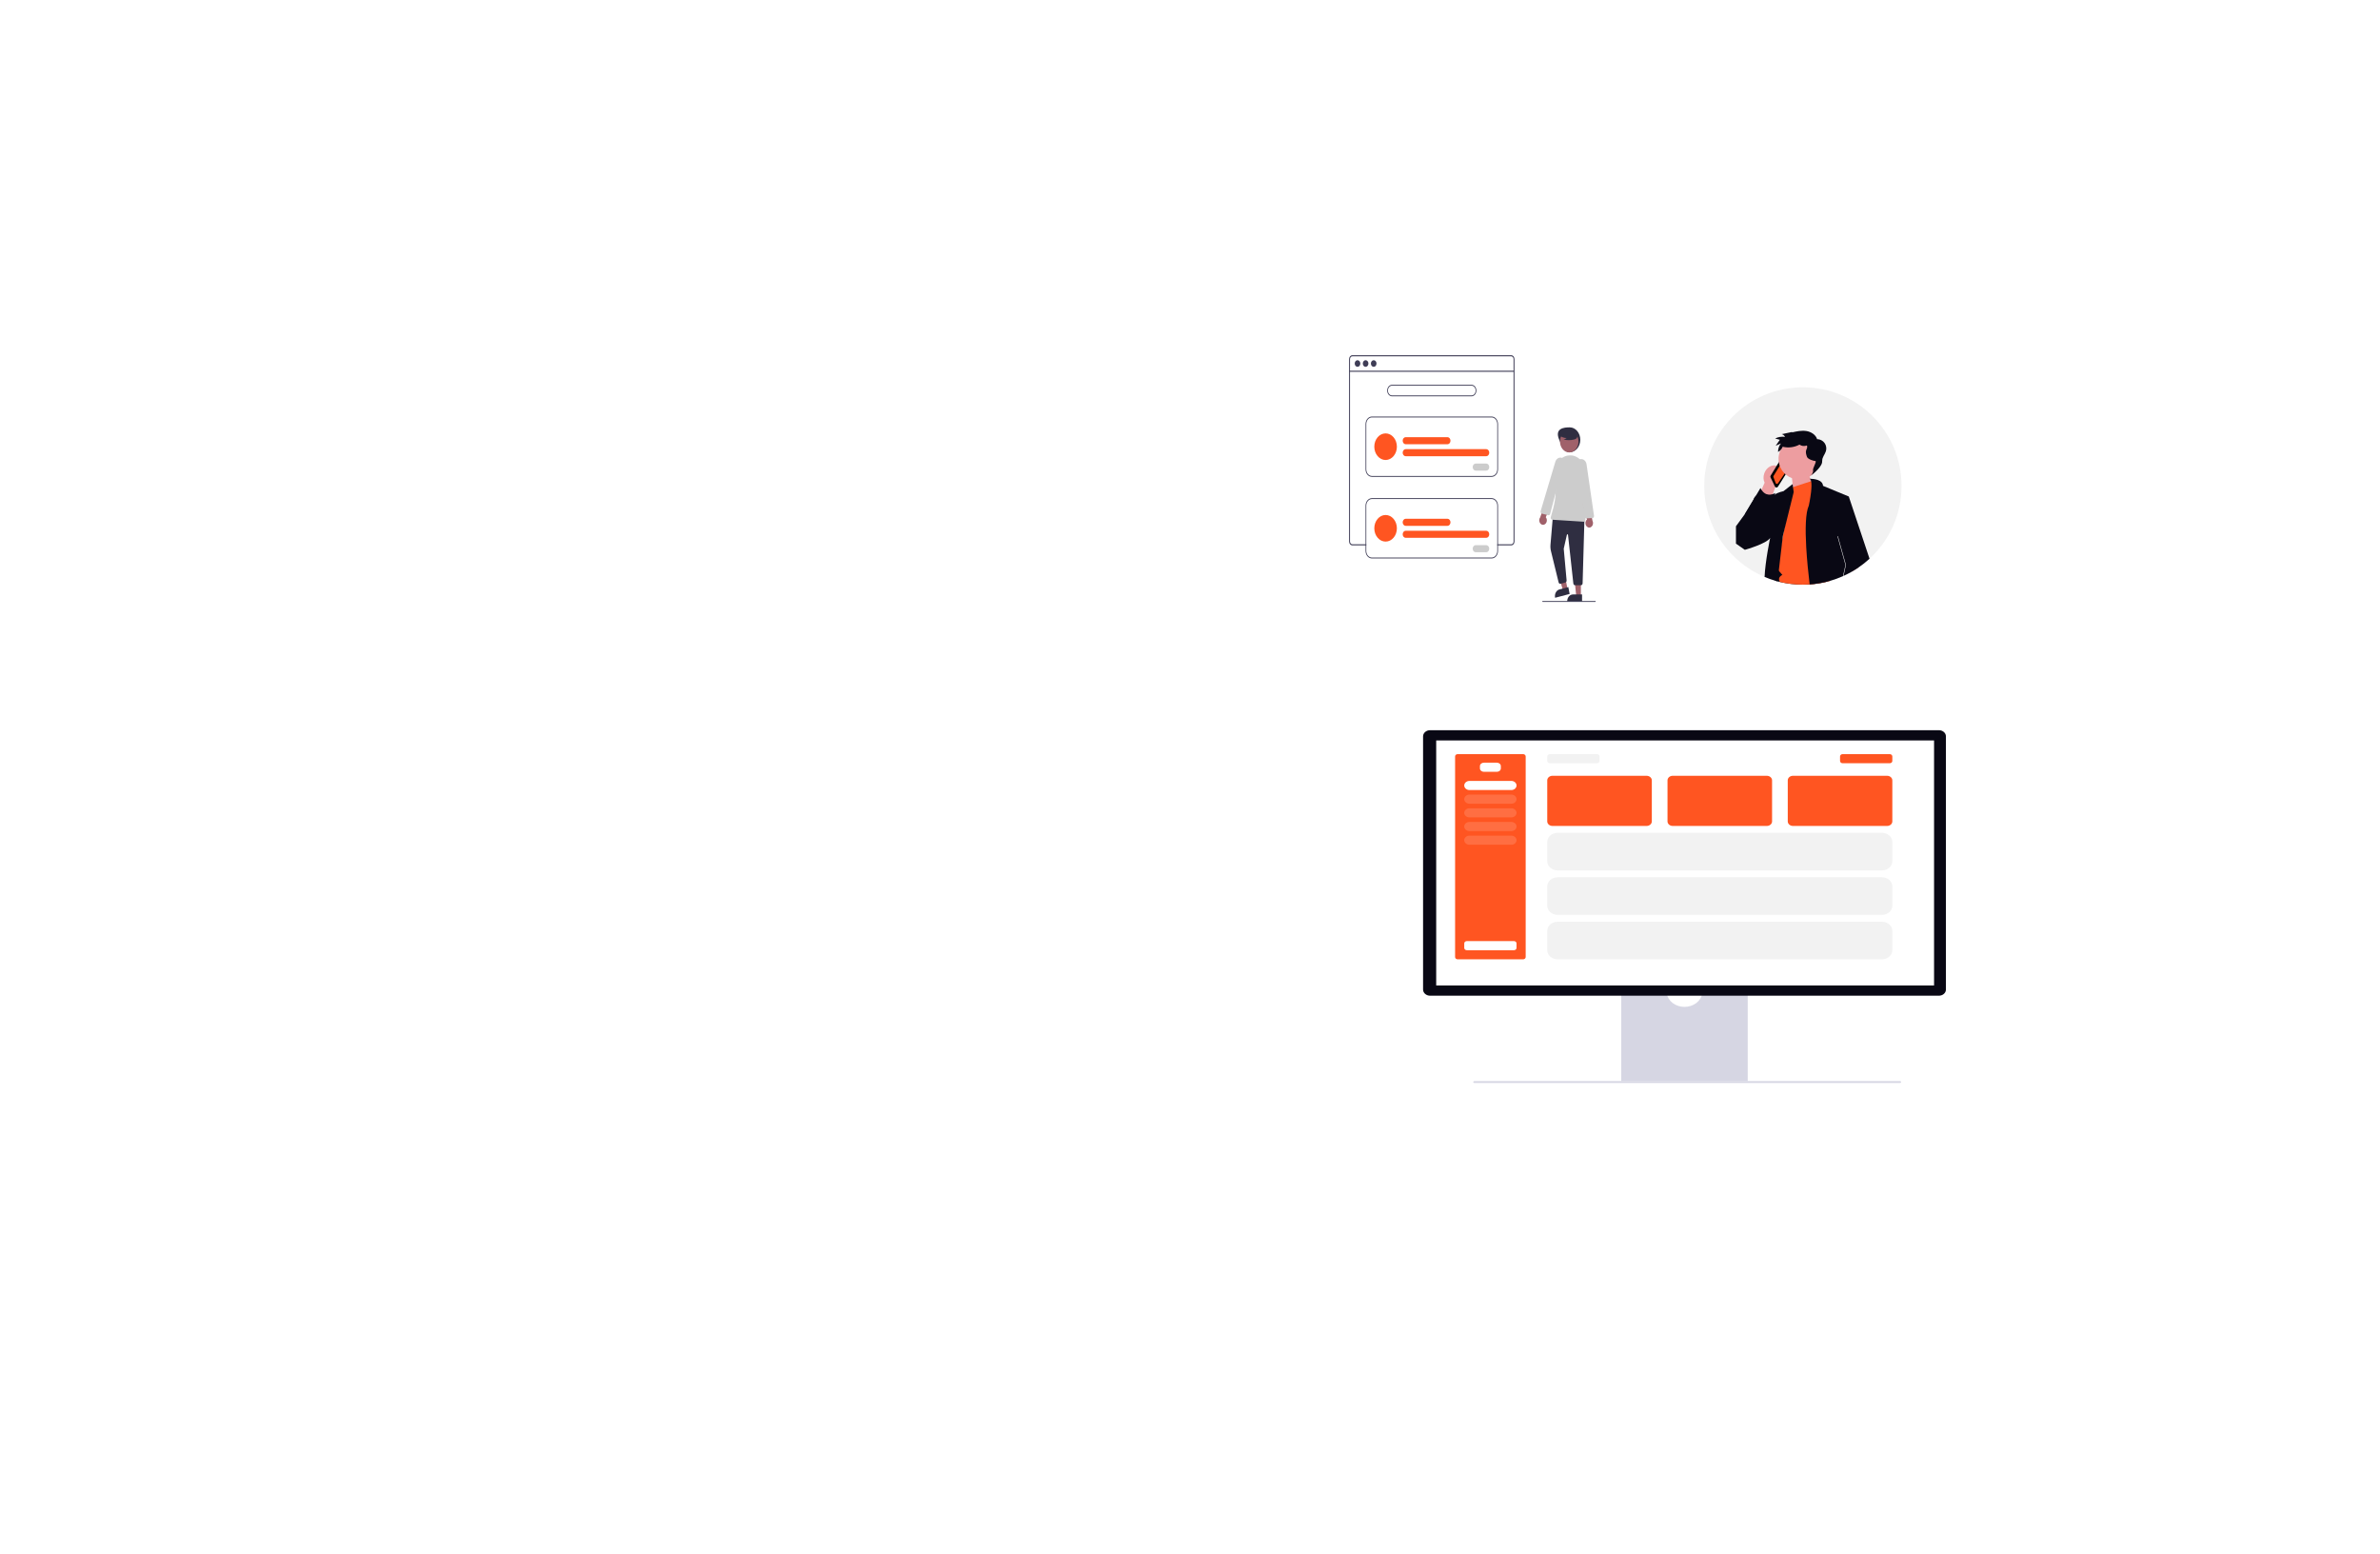 <svg width="965" height="630" viewBox="0 0 965 630" fill="none" xmlns="http://www.w3.org/2000/svg">
<rect width="965" height="630" fill="white"/>
<g clip-path="url(#clip0_1_2)">
<path d="M771 197C771 208.674 765.999 219.18 758.021 226.492C756.626 227.773 755.139 228.955 753.571 230.027C752.637 230.668 751.674 231.269 750.685 231.827C749.643 232.419 748.573 232.963 747.476 233.46C747.408 233.491 747.34 233.521 747.271 233.551C745.57 234.31 743.805 234.953 741.989 235.471C741.502 235.61 741.012 235.74 740.518 235.86C738.324 236.396 736.058 236.751 733.739 236.907C732.834 236.969 731.921 237 731 237C727.786 237 724.661 236.621 721.667 235.905C721.354 235.831 721.04 235.752 720.73 235.668C720.42 235.587 720.111 235.501 719.804 235.412C718.323 234.981 716.877 234.466 715.472 233.874C701.093 227.811 691 213.584 691 197C691 174.909 708.909 157 731 157C753.091 157 771 174.909 771 197Z" fill="#F2F2F2"/>
<path d="M740.518 221.815V235.86C738.324 236.396 736.058 236.751 733.739 236.907C732.834 236.969 731.921 237 731 237C727.786 237 724.661 236.621 721.667 235.905C721.354 235.831 721.04 235.752 720.73 235.668C720.42 235.587 720.111 235.501 719.804 235.412V221.815H740.518Z" fill="#090814"/>
<path d="M719.911 197.245L714.141 213.302L708.37 211.975L715.49 195.667C714.961 194.595 714.872 193.209 715.353 191.86C716.196 189.5 718.463 188.152 720.416 188.849C722.369 189.546 723.27 192.025 722.427 194.386C721.946 195.735 720.998 196.751 719.911 197.245Z" fill="#ED9DA0"/>
<path d="M720.295 197.607C720.242 197.607 720.189 197.601 720.136 197.588C719.931 197.54 719.76 197.404 719.669 197.214L717.881 193.502C717.778 193.288 717.791 193.04 717.915 192.838L722.008 186.162C722.119 185.981 722.303 185.862 722.513 185.836L723.251 185.744C723.535 185.709 723.818 185.855 723.951 186.11L725.577 189.213C725.691 189.432 725.68 189.697 725.548 189.906L720.88 197.284C720.837 197.352 720.784 197.411 720.721 197.46C720.597 197.556 720.448 197.607 720.295 197.607Z" fill="black"/>
<path d="M720.462 196.156C720.441 196.156 720.419 196.155 720.397 196.152C720.196 196.129 720.026 195.996 719.955 195.806L719.053 193.403C718.994 193.246 719.011 193.074 719.098 192.931L722.687 187.065C722.784 186.906 722.954 186.809 723.14 186.807C723.335 186.809 723.499 186.897 723.601 187.054L725.032 189.264C725.15 189.446 725.147 189.681 725.025 189.861L720.908 195.92C720.807 196.069 720.64 196.156 720.462 196.156Z" fill="#FF5521"/>
<path d="M737.742 186.425C737.955 181.839 734.411 177.948 729.825 177.735C725.24 177.521 721.349 181.065 721.136 185.651C720.962 189.37 723.261 192.632 726.582 193.846L727.693 204.528L736.193 198.091C736.193 198.091 734.531 195.757 733.701 193.174C736.011 191.791 737.607 189.315 737.742 186.425Z" fill="#ED9DA0"/>
<path d="M721.229 231.38L720.345 230.36L722.014 221.815L722.828 217.647L722.991 216.805L726.289 199.92L726.649 197.579L726.96 197.478L727 197.465L734.341 195.067L734.441 195.034L735.475 194.697L738.267 196.948L741.989 235.471C741.502 235.61 741.012 235.74 740.518 235.86C738.324 236.396 736.058 236.751 733.739 236.907C732.834 236.969 731.921 237 731 237C727.786 237 724.661 236.621 721.667 235.905C720.488 233.957 722.687 233.061 722.687 233.061L721.229 231.38Z" fill="#FF5521"/>
<path d="M727.28 199.47L727.2 199.791L722.991 216.805L722.866 217.312L722.828 217.647L722.342 221.815L721.229 231.38L720.73 235.668C720.42 235.587 720.111 235.501 719.804 235.412C718.323 234.981 716.877 234.466 715.472 233.874C715.736 227.516 717.7 218.18 717.733 218.024C716.468 220.365 707.466 222.885 707.466 222.885L703.865 220.37V213.339L707.286 208.655L710.889 202.712C711.118 201.968 711.461 201.438 711.88 201.069C712.328 200.672 712.863 200.459 713.439 200.365C715.212 200.074 717.375 200.9 718.585 200.933C718.928 200.944 719.195 200.89 719.354 200.731C719.435 200.65 719.524 200.573 719.621 200.498C720.823 199.572 723.137 199.109 723.137 199.109L726.829 196.239L726.838 196.306L727 197.465L727.28 199.47Z" fill="#090814"/>
<path d="M732.59 180.58C731.63 180.98 730.466 180.843 729.624 180.232C727.564 181.345 725.086 181.66 722.813 181.099C722.474 181.998 721.792 182.763 720.937 183.201C720.903 181.957 721.33 180.705 722.117 179.74C721.403 180.061 720.688 180.382 719.974 180.703C720.507 179.932 721.041 179.162 721.574 178.391L721.696 178.286C721.051 178.11 720.406 177.933 719.761 177.757C720.981 177.128 722.399 176.894 723.756 177.096C723.518 176.535 722.979 176.112 722.377 176.014C723.8 175.713 725.223 175.411 726.647 175.11L726.598 175.285C728.507 174.855 730.471 174.423 732.404 174.726C734.337 175.028 736.259 176.242 736.808 178.12L736.817 178.019C737.976 178.045 739.109 178.639 739.788 179.579C740.467 180.518 740.677 181.781 740.338 182.889C739.931 184.219 738.791 185.35 738.85 186.74L738.798 186.751C739.176 188.872 735.464 191.977 733.674 193.176C734.432 192.822 735.329 191.464 735.115 190.655C734.9 189.846 736.849 186.803 736.015 186.872C735.547 186.911 733.005 186.201 732.655 185.186C732.36 184.331 732.062 183.407 732.321 182.54C732.423 182.198 732.608 181.885 732.703 181.541C732.799 181.197 732.788 180.789 732.542 180.531L732.59 180.58Z" fill="#090814"/>
<path d="M716.339 212.504L719.805 199.83C719.805 199.83 716.071 202.352 713.798 197.849L707.467 208.476L716.339 212.504Z" fill="#090814"/>
<path d="M753.571 230.027C752.637 230.668 751.674 231.269 750.685 231.827L751.503 229.551L753.571 230.027Z" fill="#ED9DA0"/>
<path d="M758.021 226.492C756.626 227.773 755.139 228.955 753.571 230.027C752.637 230.668 751.674 231.269 750.685 231.827C749.643 232.419 748.573 232.963 747.476 233.46C747.408 233.491 747.34 233.521 747.271 233.551C745.57 234.31 743.805 234.953 741.989 235.471C741.502 235.61 741.012 235.74 740.518 235.86C738.324 236.396 736.058 236.751 733.739 236.907C733.209 232.461 732.65 227.016 732.353 221.815C731.944 214.634 732.038 207.921 733.406 204.948C733.406 204.948 733.997 202.237 734.306 199.521C734.499 197.815 734.583 196.108 734.341 195.067C734.216 194.528 734.003 194.167 733.673 194.077C733.673 194.077 733.805 194.072 734.026 194.076H734.027C735.216 194.097 739.015 194.367 739.167 196.948L749.614 201.271L758.021 226.492Z" fill="#090814"/>
<path d="M748.446 229.006L747.476 233.46C747.408 233.491 747.34 233.521 747.271 233.551L748.261 229.012L745.023 217.391L745.196 217.343L748.446 229.006Z" fill="white"/>
</g>
<g clip-path="url(#clip1_1_2)">
<path d="M632.205 178.276C633.275 180.754 634.118 183.31 636.478 183.31C637.611 183.31 638.698 182.78 639.499 181.836C640.301 180.892 640.751 179.611 640.751 178.276C640.751 176.941 640.301 175.661 639.499 174.717C638.698 173.773 637.611 173.243 636.478 173.243C634.08 173.207 630.214 173.664 632.205 178.276Z" fill="#2F2E41"/>
<path d="M635.564 238.813L633.737 239.293L631.299 231.223L633.994 230.516L635.564 238.813Z" fill="#A0616A"/>
<path d="M636.424 240.776L630.536 242.322L630.519 242.234C630.452 241.88 630.445 241.513 630.498 241.155C630.551 240.798 630.664 240.456 630.829 240.149C630.994 239.842 631.209 239.577 631.462 239.369C631.714 239.16 631.999 239.012 632.3 238.933L632.3 238.933L635.897 237.989L636.424 240.776Z" fill="#2F2E41"/>
<path d="M640.989 241.697H639.118L638.227 233.196L640.989 233.196L640.989 241.697Z" fill="#A0616A"/>
<path d="M641.466 243.834L635.433 243.834V243.744C635.433 243.381 635.494 243.021 635.612 242.685C635.73 242.35 635.903 242.045 636.121 241.788C636.339 241.531 636.598 241.327 636.882 241.188C637.167 241.049 637.473 240.978 637.781 240.978H637.781L641.466 240.978L641.466 243.834Z" fill="#2F2E41"/>
<path d="M641.001 237.243H638.613C638.447 237.242 638.287 237.171 638.162 237.042C638.037 236.914 637.956 236.737 637.933 236.543L635.768 216.819C635.761 216.757 635.736 216.7 635.697 216.658C635.658 216.615 635.608 216.59 635.556 216.586C635.503 216.582 635.451 216.6 635.408 216.636C635.365 216.673 635.334 216.725 635.32 216.786L634.037 222.418L635.194 235.245C635.213 235.443 635.17 235.642 635.073 235.805C634.976 235.967 634.831 236.082 634.666 236.126L632.772 236.641C632.604 236.686 632.427 236.655 632.277 236.554C632.127 236.453 632.015 236.29 631.962 236.096L628.912 223.626C628.666 222.712 628.582 221.749 628.664 220.795L629.618 209.553L629.691 209.557L642.432 210.281L641.687 236.462C641.682 236.672 641.607 236.871 641.479 237.016C641.35 237.162 641.179 237.243 641.001 237.243Z" fill="#2F2E41"/>
<path d="M636.268 183.408C638.338 183.408 640.016 181.431 640.016 178.992C640.016 176.554 638.338 174.577 636.268 174.577C634.198 174.577 632.519 176.554 632.519 178.992C632.519 181.431 634.198 183.408 636.268 183.408Z" fill="#A0616A"/>
<path d="M642.147 211.491C642.135 211.491 642.122 211.491 642.11 211.49L629.406 210.686C629.301 210.679 629.198 210.644 629.107 210.584C629.015 210.523 628.936 210.439 628.877 210.337C628.817 210.235 628.778 210.118 628.763 209.995C628.748 209.873 628.757 209.748 628.789 209.63L629.794 205.952C630.871 202.009 631.055 197.802 630.328 193.75C630.138 192.689 630.141 191.593 630.339 190.534C630.538 189.476 630.925 188.479 631.476 187.611C632.019 186.755 632.71 186.045 633.503 185.529C634.297 185.013 635.175 184.703 636.079 184.619C636.141 184.613 636.204 184.608 636.266 184.603C637.222 184.537 638.179 184.722 639.067 185.147C639.954 185.571 640.75 186.224 641.396 187.056C642.043 187.889 642.523 188.882 642.802 189.961C643.082 191.04 643.153 192.179 643.011 193.295L642.125 200.302L642.831 210.618C642.839 210.729 642.827 210.841 642.796 210.946C642.765 211.052 642.716 211.149 642.651 211.231C642.587 211.313 642.509 211.379 642.422 211.423C642.335 211.468 642.242 211.491 642.147 211.491Z" fill="#CCCCCC"/>
<path d="M626.514 212.423C626.7 212.274 626.856 212.08 626.971 211.853C627.086 211.626 627.158 211.373 627.181 211.11C627.203 210.847 627.177 210.581 627.103 210.332C627.03 210.082 626.91 209.854 626.754 209.665L629.2 203.923L626.386 204.316L624.494 209.708C624.242 210.039 624.101 210.467 624.098 210.912C624.096 211.357 624.232 211.788 624.481 212.122C624.73 212.457 625.074 212.672 625.449 212.728C625.824 212.783 626.203 212.674 626.514 212.423Z" fill="#A0616A"/>
<path d="M643.307 213.358C643.144 213.176 643.018 212.953 642.937 212.707C642.856 212.461 642.821 212.196 642.836 211.933C642.851 211.669 642.914 211.412 643.022 211.181C643.131 210.949 643.28 210.748 643.462 210.592L641.864 204.45L644.583 205.391L645.683 211.08C645.885 211.455 645.964 211.906 645.903 212.345C645.842 212.784 645.647 213.182 645.354 213.463C645.061 213.743 644.691 213.888 644.313 213.869C643.936 213.85 643.578 213.668 643.307 213.358Z" fill="#A0616A"/>
<path d="M643.042 210.141C642.876 210.141 642.715 210.07 642.589 209.941C642.464 209.811 642.383 209.632 642.362 209.438L641.091 198.144L639.064 189.318C638.978 188.945 638.966 188.554 639.027 188.174C639.088 187.795 639.222 187.436 639.419 187.127C639.615 186.817 639.868 186.564 640.159 186.386C640.451 186.209 640.773 186.112 641.101 186.102C641.62 186.089 642.127 186.296 642.528 186.685C642.929 187.074 643.199 187.62 643.288 188.223L646.309 209.067C646.325 209.18 646.321 209.296 646.296 209.407C646.272 209.518 646.227 209.622 646.166 209.711C646.105 209.801 646.028 209.873 645.941 209.925C645.854 209.977 645.758 210.006 645.661 210.011L643.072 210.14C643.062 210.14 643.052 210.141 643.042 210.141Z" fill="#CCCCCC"/>
<path d="M627.876 208.872C627.827 208.872 627.778 208.866 627.73 208.854L625.196 208.217C625.1 208.193 625.01 208.146 624.932 208.078C624.853 208.009 624.788 207.922 624.74 207.822C624.692 207.722 624.663 207.611 624.655 207.497C624.646 207.382 624.659 207.267 624.691 207.159L630.626 187.202C630.8 186.626 631.143 186.141 631.594 185.837C632.045 185.533 632.573 185.428 633.084 185.542C633.406 185.616 633.709 185.775 633.971 186.008C634.233 186.24 634.447 186.54 634.597 186.884C634.746 187.228 634.827 187.607 634.834 187.994C634.841 188.38 634.773 188.763 634.636 189.114L631.381 197.427L628.529 208.302C628.487 208.467 628.4 208.611 628.283 208.714C628.165 208.817 628.022 208.872 627.876 208.872Z" fill="#CCCCCC"/>
<path d="M632.29 176.497C633.147 177.193 634.163 177.563 635.204 177.558C634.833 177.861 634.41 178.066 633.965 178.158C635.349 178.507 636.778 178.517 638.164 178.186C638.472 178.127 638.77 178.007 639.043 177.83C639.18 177.74 639.298 177.618 639.392 177.471C639.485 177.323 639.551 177.155 639.586 176.975C639.678 176.355 639.268 175.792 638.842 175.412C638.189 174.84 637.437 174.446 636.639 174.258C635.841 174.07 635.018 174.094 634.229 174.327C633.714 174.484 633.198 174.749 632.863 175.236C632.528 175.723 632.429 176.475 632.748 176.977L632.29 176.497Z" fill="#2F2E41"/>
<path d="M612.732 144H548.331C547.978 144 547.64 144.166 547.39 144.46C547.141 144.753 547 145.152 547 145.568V219.513C547 219.928 547.141 220.327 547.39 220.621C547.64 220.915 547.978 221.08 548.331 221.08H553.977V220.633H548.331C548.079 220.632 547.837 220.514 547.659 220.304C547.481 220.094 547.38 219.81 547.38 219.513V145.568C547.38 145.271 547.481 144.986 547.659 144.776C547.837 144.566 548.079 144.448 548.331 144.448H612.732C612.984 144.448 613.226 144.566 613.404 144.776C613.583 144.986 613.683 145.27 613.684 145.568V219.513C613.684 219.732 613.629 219.945 613.527 220.128C613.435 220.288 613.312 220.419 613.166 220.509C613.032 220.591 612.883 220.633 612.732 220.633H607.085V221.08H612.732C612.924 221.08 613.114 221.031 613.289 220.936C613.463 220.841 613.619 220.703 613.743 220.53C613.754 220.517 613.764 220.502 613.772 220.487C613.852 220.373 613.916 220.245 613.963 220.108C614.03 219.919 614.064 219.717 614.064 219.513V145.568C614.063 145.152 613.923 144.753 613.673 144.459C613.423 144.165 613.085 144 612.732 144Z" fill="#3F3D56"/>
<path d="M613.873 150.284H547.19V150.732H613.873V150.284Z" fill="#3F3D56"/>
<path d="M550.423 148.706C551.054 148.706 551.564 148.104 551.564 147.362C551.564 146.619 551.054 146.017 550.423 146.017C549.793 146.017 549.282 146.619 549.282 147.362C549.282 148.104 549.793 148.706 550.423 148.706Z" fill="#3F3D56"/>
<path d="M553.704 148.706C554.335 148.706 554.846 148.104 554.846 147.362C554.846 146.619 554.335 146.017 553.704 146.017C553.074 146.017 552.563 146.619 552.563 147.362C552.563 148.104 553.074 148.706 553.704 148.706Z" fill="#3F3D56"/>
<path d="M556.986 148.706C557.616 148.706 558.127 148.104 558.127 147.362C558.127 146.619 557.616 146.017 556.986 146.017C556.355 146.017 555.844 146.619 555.844 147.362C555.844 148.104 556.355 148.706 556.986 148.706Z" fill="#3F3D56"/>
<path d="M596.632 160.657H564.432C563.905 160.657 563.401 160.411 563.029 159.973C562.657 159.534 562.448 158.94 562.448 158.32C562.448 157.7 562.657 157.106 563.029 156.668C563.401 156.229 563.905 155.983 564.432 155.983H596.632C597.158 155.983 597.663 156.229 598.035 156.668C598.407 157.106 598.616 157.7 598.616 158.32C598.616 158.94 598.407 159.534 598.035 159.973C597.663 160.411 597.158 160.657 596.632 160.657ZM564.432 156.343C563.986 156.343 563.559 156.551 563.245 156.922C562.93 157.293 562.753 157.796 562.753 158.32C562.753 158.845 562.93 159.348 563.245 159.718C563.559 160.089 563.986 160.298 564.432 160.298H596.632C597.077 160.298 597.504 160.089 597.819 159.718C598.134 159.348 598.311 158.845 598.311 158.32C598.311 157.796 598.134 157.293 597.819 156.922C597.504 156.551 597.077 156.343 596.632 156.343H564.432Z" fill="#3F3D56"/>
<path d="M604.797 193.303H556.267C555.579 193.302 554.92 192.98 554.433 192.407C553.947 191.834 553.673 191.057 553.673 190.247V171.91C553.673 171.1 553.947 170.323 554.433 169.75C554.92 169.177 555.579 168.855 556.267 168.854H604.797C605.484 168.855 606.144 169.177 606.63 169.75C607.117 170.323 607.39 171.1 607.391 171.91V190.247C607.39 191.057 607.117 191.834 606.63 192.407C606.144 192.98 605.484 193.302 604.797 193.303ZM556.267 169.213C555.66 169.214 555.078 169.499 554.649 170.004C554.22 170.51 553.979 171.195 553.978 171.91V190.247C553.979 190.962 554.22 191.648 554.649 192.153C555.078 192.659 555.66 192.943 556.267 192.944H604.797C605.403 192.943 605.985 192.659 606.414 192.153C606.844 191.648 607.085 190.962 607.086 190.247V171.91C607.085 171.195 606.844 170.51 606.414 170.004C605.985 169.499 605.403 169.214 604.797 169.213H556.267Z" fill="#3F3D56"/>
<path d="M586.896 180.09H569.956C569.632 180.09 569.322 179.938 569.093 179.669C568.864 179.399 568.735 179.033 568.735 178.652C568.735 178.27 568.864 177.904 569.093 177.635C569.322 177.365 569.632 177.213 569.956 177.213H586.896C587.22 177.213 587.53 177.365 587.759 177.635C587.988 177.904 588.117 178.27 588.117 178.652C588.117 179.033 587.988 179.399 587.759 179.669C587.53 179.938 587.22 180.09 586.896 180.09Z" fill="#FF5521"/>
<path d="M602.614 184.944H569.956C569.632 184.944 569.322 184.792 569.093 184.523C568.864 184.253 568.735 183.887 568.735 183.506C568.735 183.124 568.864 182.758 569.093 182.489C569.322 182.219 569.632 182.067 569.956 182.067H602.614C602.938 182.067 603.249 182.219 603.478 182.489C603.707 182.758 603.835 183.124 603.835 183.506C603.835 183.887 603.707 184.253 603.478 184.523C603.249 184.792 602.938 184.944 602.614 184.944Z" fill="#FF5521"/>
<path d="M561.807 186.472C564.335 186.472 566.385 184.057 566.385 181.079C566.385 178.1 564.335 175.685 561.807 175.685C559.278 175.685 557.228 178.1 557.228 181.079C557.228 184.057 559.278 186.472 561.807 186.472Z" fill="#FF5521"/>
<path d="M602.613 190.787H598.34C598.016 190.787 597.705 190.635 597.476 190.365C597.247 190.096 597.119 189.73 597.119 189.348C597.119 188.967 597.247 188.601 597.476 188.331C597.705 188.062 598.016 187.91 598.34 187.91H602.613C602.936 187.91 603.247 188.062 603.476 188.331C603.705 188.601 603.833 188.967 603.833 189.348C603.833 189.73 603.705 190.096 603.476 190.365C603.247 190.635 602.936 190.787 602.613 190.787Z" fill="white"/>
<path d="M602.613 190.787H598.34C598.016 190.787 597.705 190.635 597.476 190.365C597.247 190.096 597.119 189.73 597.119 189.348C597.119 188.967 597.247 188.601 597.476 188.331C597.705 188.062 598.016 187.91 598.34 187.91H602.613C602.936 187.91 603.247 188.062 603.476 188.331C603.705 188.601 603.833 188.967 603.833 189.348C603.833 189.73 603.705 190.096 603.476 190.365C603.247 190.635 602.936 190.787 602.613 190.787Z" fill="#CCCCCC"/>
<path d="M604.796 201.933H556.266C555.579 201.934 554.919 202.256 554.433 202.829C553.947 203.402 553.673 204.179 553.672 204.989V223.326C553.673 224.136 553.947 224.913 554.433 225.486C554.919 226.059 555.579 226.381 556.266 226.382H604.796C605.484 226.381 606.143 226.059 606.63 225.486C607.116 224.913 607.39 224.136 607.39 223.326V204.989C607.39 204.178 607.116 203.402 606.63 202.829C606.143 202.256 605.484 201.933 604.796 201.933ZM607.085 223.326C607.085 224.041 606.843 224.726 606.414 225.232C605.985 225.738 605.403 226.022 604.796 226.022H556.266C555.66 226.022 555.078 225.737 554.649 225.232C554.219 224.726 553.978 224.041 553.977 223.326V204.989C553.978 204.274 554.219 203.588 554.649 203.083C555.078 202.577 555.66 202.293 556.266 202.292H604.796C605.403 202.293 605.985 202.577 606.414 203.083C606.843 203.588 607.085 204.274 607.085 204.989V223.326Z" fill="#3F3D56"/>
<path d="M586.896 213.169H569.956C569.632 213.169 569.322 213.017 569.093 212.747C568.864 212.478 568.735 212.112 568.735 211.73C568.735 211.349 568.864 210.983 569.093 210.713C569.322 210.444 569.632 210.292 569.956 210.292H586.896C587.22 210.292 587.53 210.444 587.759 210.713C587.988 210.983 588.117 211.349 588.117 211.73C588.117 212.112 587.988 212.478 587.759 212.747C587.53 213.017 587.22 213.169 586.896 213.169Z" fill="#FF5521"/>
<path d="M602.614 218.022H569.956C569.632 218.022 569.322 217.871 569.093 217.601C568.864 217.332 568.735 216.966 568.735 216.584C568.735 216.203 568.864 215.837 569.093 215.567C569.322 215.298 569.632 215.146 569.956 215.146H602.614C602.938 215.146 603.249 215.298 603.478 215.567C603.707 215.837 603.835 216.203 603.835 216.584C603.835 216.966 603.707 217.332 603.478 217.601C603.249 217.871 602.938 218.022 602.614 218.022Z" fill="#FF5521"/>
<path d="M561.807 219.551C564.335 219.551 566.385 217.136 566.385 214.157C566.385 211.179 564.335 208.764 561.807 208.764C559.278 208.764 557.228 211.179 557.228 214.157C557.228 217.136 559.278 219.551 561.807 219.551Z" fill="#FF5521"/>
<path d="M602.613 223.865H598.34C598.016 223.865 597.705 223.714 597.476 223.444C597.247 223.174 597.119 222.808 597.119 222.427C597.119 222.046 597.247 221.68 597.476 221.41C597.705 221.14 598.016 220.989 598.34 220.989H602.613C602.936 220.989 603.247 221.14 603.476 221.41C603.705 221.68 603.833 222.046 603.833 222.427C603.833 222.808 603.705 223.174 603.476 223.444C603.247 223.714 602.936 223.865 602.613 223.865Z" fill="#CCCCCC"/>
<path d="M646.847 244H625.482C625.442 244 625.403 243.981 625.374 243.947C625.346 243.914 625.33 243.868 625.33 243.82C625.33 243.773 625.346 243.727 625.374 243.693C625.403 243.659 625.442 243.64 625.482 243.64H646.847C646.888 243.64 646.927 243.659 646.955 243.693C646.984 243.727 647 243.773 647 243.82C647 243.868 646.984 243.914 646.955 243.947C646.927 243.981 646.888 244 646.847 244Z" fill="#3F3D56"/>
</g>
<g clip-path="url(#clip2_1_2)">
<path d="M597.367 438.636C597.359 438.724 597.39 438.812 597.455 438.88C597.52 438.948 597.613 438.991 597.714 439H770.489C770.587 438.985 770.676 438.94 770.74 438.873C770.803 438.807 770.838 438.723 770.838 438.636C770.838 438.549 770.803 438.465 770.74 438.399C770.676 438.332 770.587 438.287 770.489 438.272H597.714C597.613 438.281 597.52 438.324 597.455 438.392C597.39 438.46 597.359 438.548 597.367 438.636Z" fill="#D6D6E3"/>
<path d="M690.206 402.727C689.955 404.237 689.088 405.618 687.765 406.617C686.442 407.615 684.75 408.165 683 408.165C681.25 408.165 679.558 407.615 678.235 406.617C676.912 405.618 676.045 404.237 675.794 402.727H657.357V438.272H708.643V402.727H690.206Z" fill="#D6D6E3"/>
<path d="M786.141 403.637H579.859C579.101 403.636 578.374 403.373 577.838 402.906C577.302 402.439 577.001 401.805 577 401.144V298.493C577.001 297.832 577.302 297.198 577.838 296.731C578.374 296.264 579.101 296.001 579.859 296H786.141C786.899 296.001 787.625 296.264 788.161 296.731C788.697 297.199 788.998 297.832 788.999 298.493V401.144C788.998 401.805 788.697 402.439 788.161 402.906C787.625 403.373 786.898 403.636 786.14 403.637H786.141Z" fill="#090814"/>
<path d="M784.186 300.16H582.323V399.477H784.186V300.16Z" fill="white"/>
<path d="M617.545 305.705H591.045C590.46 305.705 589.985 306.119 589.985 306.629V387.965C589.985 388.475 590.46 388.889 591.045 388.889H617.545C618.13 388.889 618.605 388.475 618.605 387.965V306.629C618.605 306.119 618.13 305.705 617.545 305.705Z" fill="#FF5521"/>
<path d="M601.645 309.171H606.945C607.367 309.171 607.771 309.317 608.069 309.577C608.367 309.837 608.535 310.19 608.535 310.557V311.482C608.535 311.849 608.367 312.202 608.069 312.462C607.771 312.722 607.367 312.868 606.945 312.868H601.645C601.223 312.868 600.819 312.722 600.521 312.462C600.222 312.202 600.055 311.849 600.055 311.482V310.557C600.055 310.19 600.222 309.837 600.521 309.577C600.819 309.317 601.223 309.171 601.645 309.171Z" fill="white"/>
<path d="M594.755 381.495H613.835C614.116 381.495 614.386 381.592 614.584 381.766C614.783 381.939 614.895 382.174 614.895 382.419V384.268C614.895 384.513 614.783 384.748 614.584 384.921C614.386 385.095 614.116 385.192 613.835 385.192H594.755C594.474 385.192 594.204 385.095 594.005 384.921C593.807 384.748 593.695 384.513 593.695 384.268V382.419C593.695 382.174 593.807 381.939 594.005 381.766C594.204 381.592 594.474 381.495 594.755 381.495Z" fill="white"/>
<path d="M628.41 305.705H647.49C647.771 305.705 648.04 305.802 648.239 305.976C648.438 306.149 648.55 306.384 648.55 306.629V308.478C648.55 308.723 648.438 308.958 648.239 309.131C648.04 309.305 647.771 309.402 647.49 309.402H628.41C628.129 309.402 627.859 309.305 627.66 309.131C627.462 308.958 627.35 308.723 627.35 308.478V306.629C627.35 306.384 627.462 306.149 627.66 305.976C627.859 305.802 628.129 305.705 628.41 305.705Z" fill="#F2F2F2"/>
<path d="M667.63 314.485H629.47C628.299 314.485 627.35 315.313 627.35 316.334V332.971C627.35 333.992 628.299 334.819 629.47 334.819H667.63C668.801 334.819 669.75 333.992 669.75 332.971V316.334C669.75 315.313 668.801 314.485 667.63 314.485Z" fill="#FF5521"/>
<path d="M612.775 316.565H595.815C594.644 316.565 593.695 317.393 593.695 318.414C593.695 319.434 594.644 320.262 595.815 320.262H612.775C613.946 320.262 614.895 319.434 614.895 318.414C614.895 317.393 613.946 316.565 612.775 316.565Z" fill="white"/>
<path d="M763.029 373.639H631.59C629.248 373.639 627.35 375.294 627.35 377.336V385.192C627.35 387.234 629.248 388.889 631.59 388.889H763.029C765.371 388.889 767.269 387.234 767.269 385.192V377.336C767.269 375.294 765.371 373.639 763.029 373.639Z" fill="#F2F2F2"/>
<path d="M747.129 305.705H766.209C766.49 305.705 766.76 305.802 766.959 305.976C767.158 306.149 767.269 306.384 767.269 306.629V308.478C767.269 308.723 767.158 308.958 766.959 309.131C766.76 309.305 766.49 309.402 766.209 309.402H747.129C746.848 309.402 746.579 309.305 746.38 309.131C746.181 308.958 746.069 308.723 746.069 308.478V306.629C746.069 306.384 746.181 306.149 746.38 305.976C746.579 305.802 746.848 305.705 747.129 305.705Z" fill="#FF5521"/>
<path opacity="0.149" d="M612.775 322.111H595.815C594.644 322.111 593.695 322.938 593.695 323.959C593.695 324.98 594.644 325.808 595.815 325.808H612.775C613.946 325.808 614.895 324.98 614.895 323.959C614.895 322.938 613.946 322.111 612.775 322.111Z" fill="white"/>
<path opacity="0.149" d="M612.775 327.656H595.815C594.644 327.656 593.695 328.484 593.695 329.505C593.695 330.526 594.644 331.353 595.815 331.353H612.775C613.946 331.353 614.895 330.526 614.895 329.505C614.895 328.484 613.946 327.656 612.775 327.656Z" fill="white"/>
<path opacity="0.149" d="M612.775 333.202H595.815C594.644 333.202 593.695 334.029 593.695 335.05C593.695 336.071 594.644 336.899 595.815 336.899H612.775C613.946 336.899 614.895 336.071 614.895 335.05C614.895 334.029 613.946 333.202 612.775 333.202Z" fill="white"/>
<path opacity="0.149" d="M612.775 338.747H595.815C594.644 338.747 593.695 339.575 593.695 340.596C593.695 341.617 594.644 342.445 595.815 342.445H612.775C613.946 342.445 614.895 341.617 614.895 340.596C614.895 339.575 613.946 338.747 612.775 338.747Z" fill="white"/>
<path d="M765.149 314.485H726.989C725.819 314.485 724.869 315.313 724.869 316.334V332.971C724.869 333.992 725.819 334.819 726.989 334.819H765.149C766.32 334.819 767.269 333.992 767.269 332.971V316.334C767.269 315.313 766.32 314.485 765.149 314.485Z" fill="#FF5521"/>
<path d="M716.389 314.485H678.23C677.059 314.485 676.11 315.313 676.11 316.334V332.971C676.11 333.992 677.059 334.819 678.23 334.819H716.389C717.56 334.819 718.509 333.992 718.509 332.971V316.334C718.509 315.313 717.56 314.485 716.389 314.485Z" fill="#FF5521"/>
<path d="M763.029 355.615H631.59C629.248 355.615 627.35 357.271 627.35 359.312V367.169C627.35 369.211 629.248 370.866 631.59 370.866H763.029C765.371 370.866 767.269 369.211 767.269 367.169V359.312C767.269 357.271 765.371 355.615 763.029 355.615Z" fill="#F2F2F2"/>
<path d="M763.029 337.592H631.59C629.248 337.592 627.35 339.247 627.35 341.289V349.146C627.35 351.187 629.248 352.843 631.59 352.843H763.029C765.371 352.843 767.269 351.187 767.269 349.146V341.289C767.269 339.247 765.371 337.592 763.029 337.592Z" fill="#F2F2F2"/>
</g>
<defs>
<clipPath id="clip0_1_2">
<rect width="80" height="80" fill="white" transform="translate(691 157)"/>
</clipPath>
<clipPath id="clip1_1_2">
<rect width="100" height="100" fill="white" transform="translate(547 144)"/>
</clipPath>
<clipPath id="clip2_1_2">
<rect width="212" height="143" fill="white" transform="translate(577 296)"/>
</clipPath>
</defs>
</svg>
